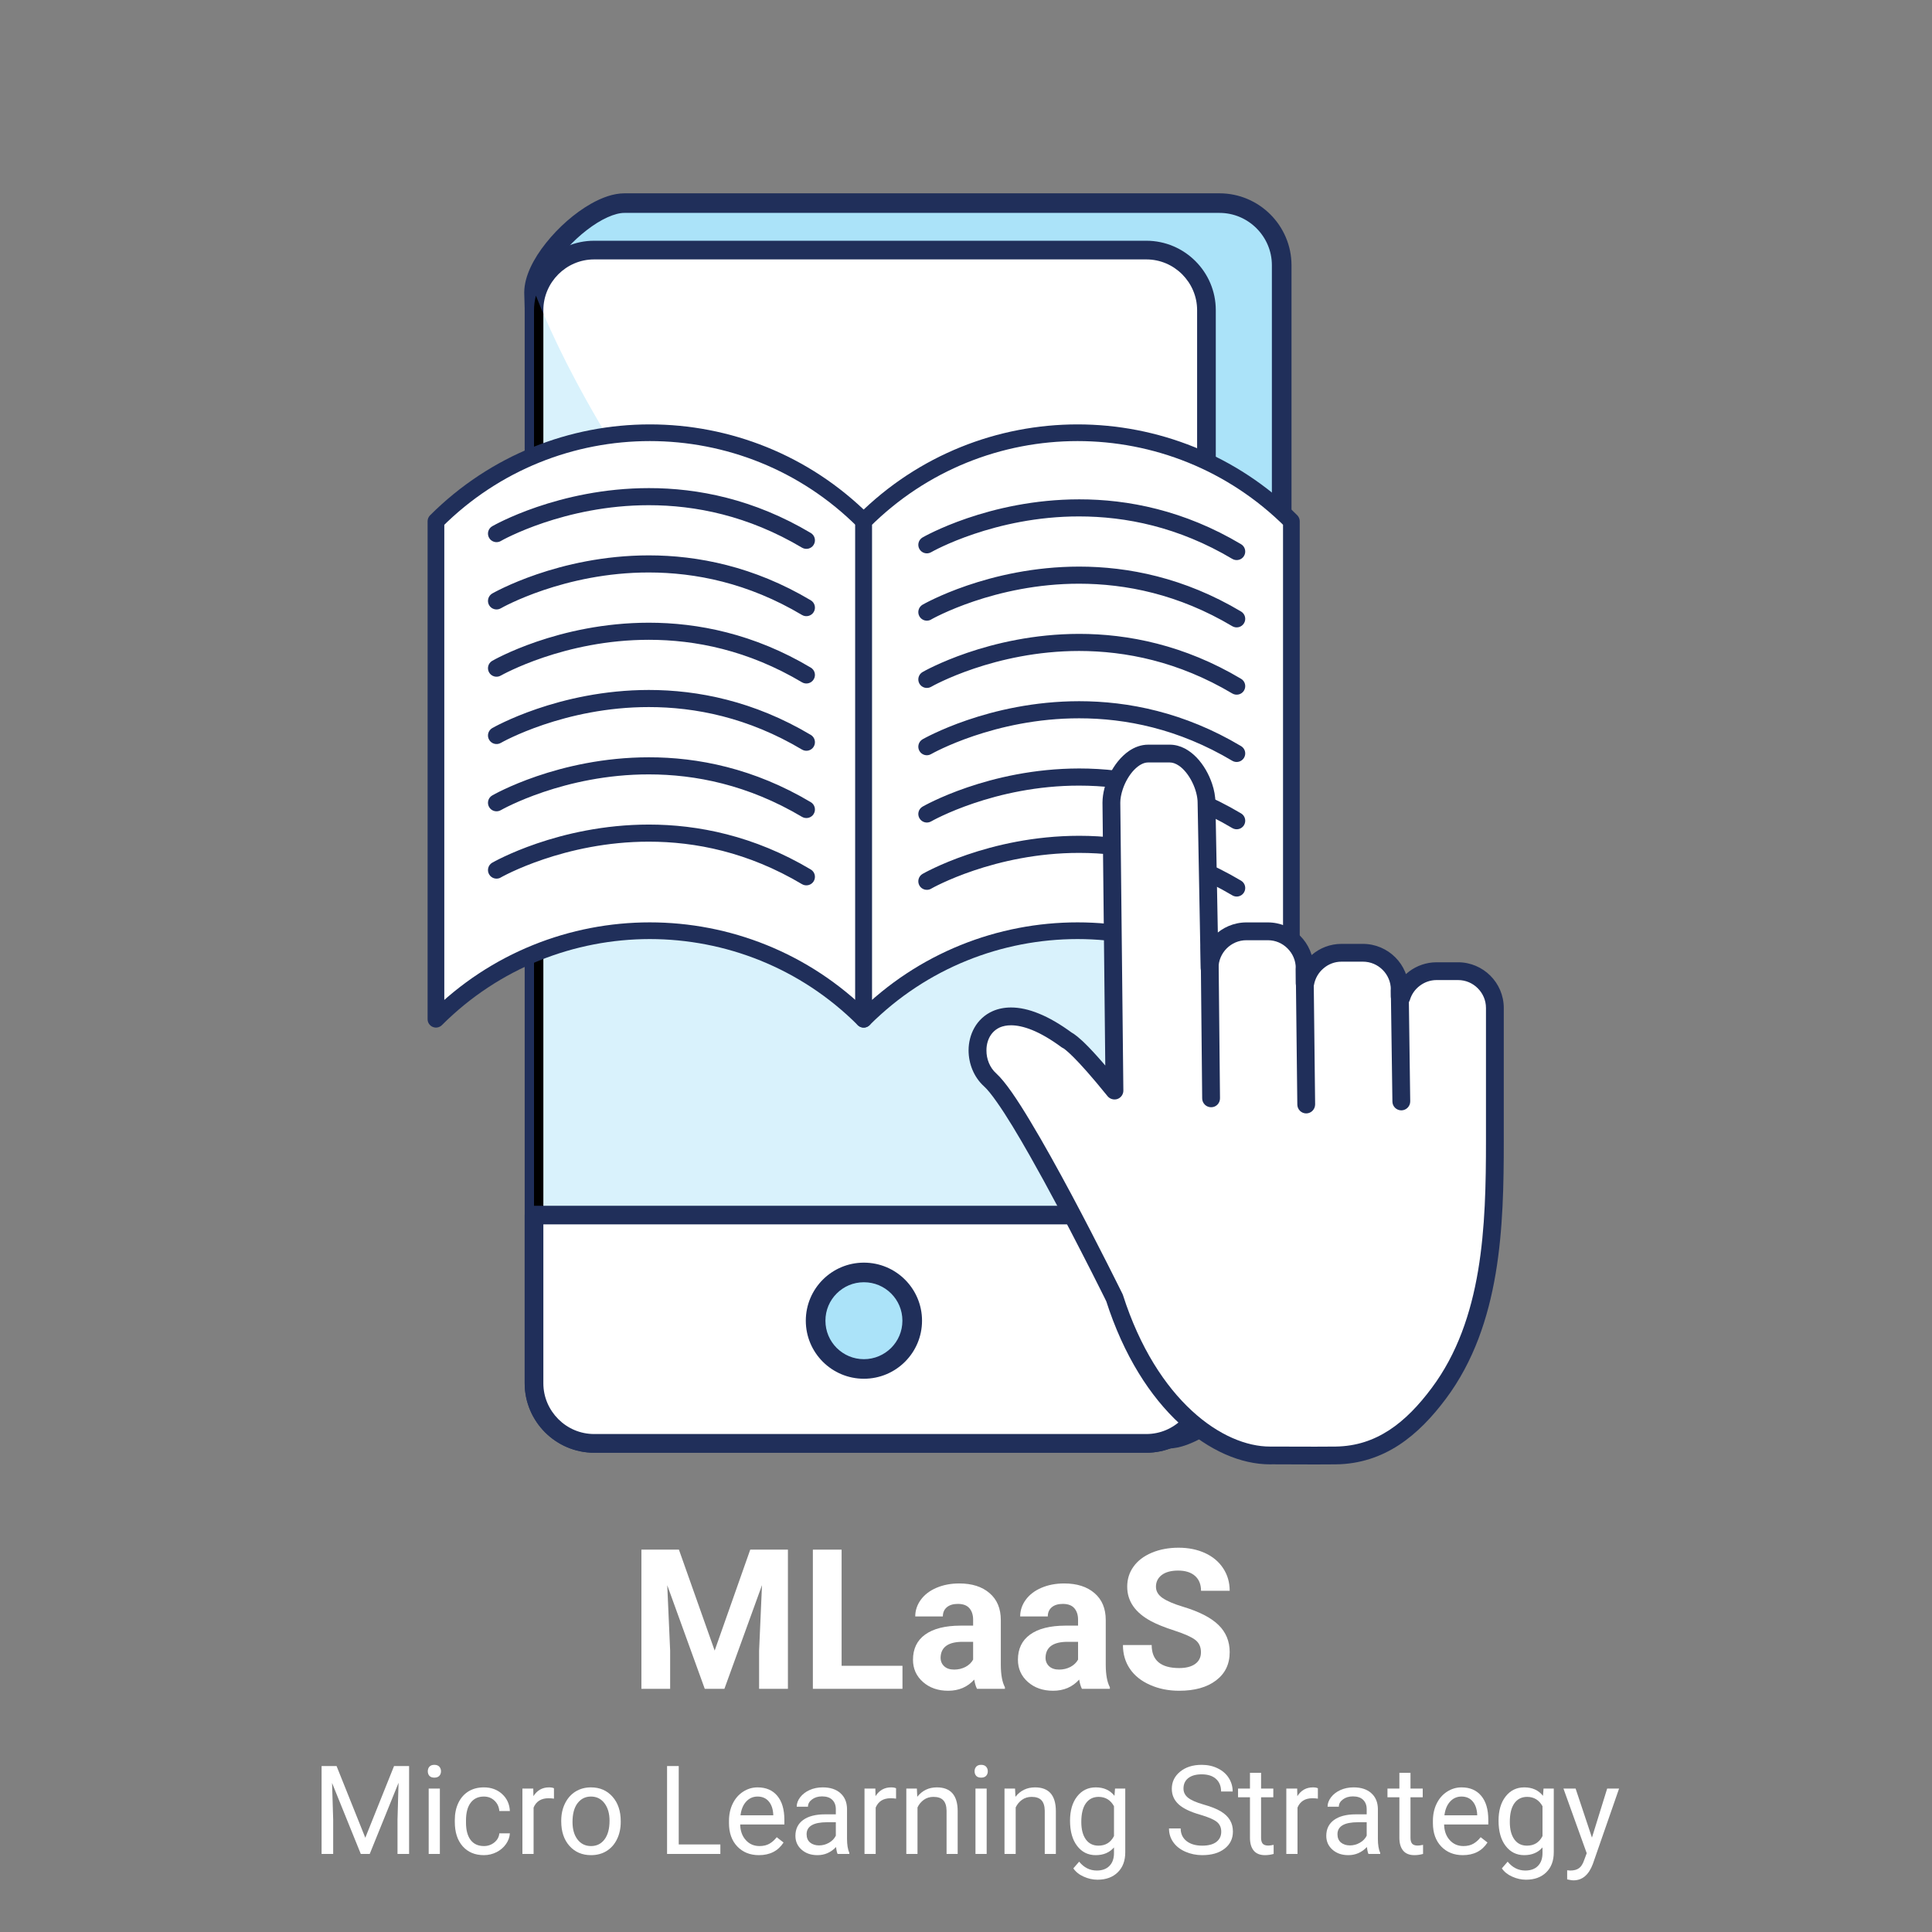 <svg xmlns="http://www.w3.org/2000/svg" xmlns:xlink="http://www.w3.org/1999/xlink" width="500" zoomAndPan="magnify" viewBox="0 0 375 375" height="500" preserveAspectRatio="xMidYMid meet" version="1.0"><rect x="0" y="0" width="375" height="375" fill="#808080" stroke="none"/><defs><g/><clipPath id="id1"><path d="M 101 37.5 L 251 37.5 L 251 282 L 101 282 Z M 101 37.5 " clip-rule="nonzero"/></clipPath><clipPath id="id2"><path d="M 82.812 82 L 170 82 L 170 200 L 82.812 200 Z M 82.812 82 " clip-rule="nonzero"/></clipPath><clipPath id="id3"><path d="M 188 144 L 292 144 L 292 284.25 L 188 284.25 Z M 188 144 " clip-rule="nonzero"/></clipPath></defs><path fill="rgb(67.059%, 89.02%, 97.649%)" d="M 226.867 279.25 L 121.203 271.035 C 114.559 271.035 109.137 265.609 109.137 258.98 L 103.652 56.746 C 103.652 50.113 114.559 39.422 121.203 39.422 L 236.703 39.422 C 243.348 39.422 248.781 44.852 248.781 51.48 L 248.781 258.98 C 248.781 265.609 233.508 279.25 226.867 279.25 " fill-opacity="1" fill-rule="nonzero"/><g clip-path="url(#id1)"><path fill="rgb(12.549%, 18.43%, 35.289%)" d="M 226.867 279.25 L 227.023 277.352 L 121.348 269.148 L 121.203 269.141 C 118.406 269.141 115.875 268 114.023 266.152 C 112.176 264.305 111.035 261.773 111.035 258.98 L 111.035 258.934 L 105.551 56.695 L 103.652 56.746 L 105.551 56.746 C 105.543 55.605 106.078 53.953 107.109 52.191 C 108.629 49.562 111.191 46.734 113.898 44.66 C 115.242 43.617 116.625 42.758 117.902 42.184 C 119.176 41.602 120.336 41.316 121.203 41.324 L 236.703 41.324 C 239.5 41.324 242.031 42.461 243.883 44.305 C 245.73 46.156 246.871 48.688 246.871 51.48 L 246.871 258.98 C 246.883 259.438 246.727 260.16 246.355 261.004 C 245.723 262.504 244.484 264.363 242.887 266.23 C 240.492 269.043 237.309 271.902 234.27 274.004 C 232.75 275.066 231.262 275.922 229.957 276.504 C 228.66 277.078 227.531 277.352 226.867 277.352 L 226.867 279.25 L 227.023 277.352 L 226.867 279.25 L 226.867 281.145 C 228.027 281.145 229.188 280.863 230.375 280.438 C 232.457 279.668 234.68 278.383 236.91 276.797 C 240.25 274.422 243.578 271.359 246.16 268.254 C 247.445 266.695 248.535 265.129 249.336 263.594 C 250.133 262.055 250.668 260.547 250.68 258.98 L 250.68 51.48 C 250.668 43.789 244.406 37.527 236.703 37.523 L 121.203 37.523 C 119.031 37.531 116.859 38.344 114.715 39.543 C 111.523 41.355 108.387 44.133 105.973 47.168 C 104.754 48.691 103.73 50.281 102.98 51.879 C 102.242 53.484 101.766 55.109 101.754 56.746 L 101.754 56.805 L 107.227 259.031 L 109.137 258.98 L 107.227 258.98 C 107.238 266.668 113.5 272.934 121.203 272.945 L 121.203 271.035 L 121.055 272.934 L 226.723 281.145 L 226.867 281.145 L 226.867 279.25 " fill-opacity="1" fill-rule="nonzero"/></g><path fill="rgb(100%, 100%, 100%)" d="M 222.504 280.152 L 115.32 280.152 C 108.902 280.152 103.652 274.91 103.652 268.496 L 103.652 60.199 C 103.652 53.789 108.902 48.539 115.32 48.539 L 222.504 48.539 C 228.922 48.539 234.172 53.789 234.172 60.199 L 234.172 268.496 C 234.172 274.91 228.922 280.152 222.504 280.152 " fill-opacity="1" fill-rule="nonzero"/><path fill="rgb(12.549%, 18.43%, 35.289%)" d="M 222.504 280.152 L 222.504 278.344 L 115.32 278.344 C 112.613 278.344 110.16 277.246 108.367 275.453 C 106.574 273.652 105.465 271.203 105.465 268.496 L 105.465 60.199 C 105.465 57.496 106.574 55.043 108.367 53.242 C 110.16 51.453 112.613 50.352 115.32 50.352 L 222.504 50.352 C 225.211 50.352 227.668 51.453 229.457 53.242 C 231.25 55.043 232.359 57.496 232.359 60.199 L 232.359 268.496 C 232.359 271.203 231.25 273.652 229.457 275.453 C 227.668 277.246 225.211 278.344 222.504 278.344 L 222.504 281.973 C 229.938 281.965 235.984 275.922 235.984 268.496 L 235.984 60.199 C 235.984 52.777 229.938 46.734 222.504 46.727 L 115.32 46.727 C 107.898 46.734 101.852 52.777 101.84 60.199 L 101.84 268.496 C 101.852 275.922 107.898 281.965 115.32 281.973 L 222.504 281.973 L 222.504 280.152 " fill-opacity="1" fill-rule="nonzero"/><path fill="rgb(85.1%, 94.899%, 98.819%)" d="M 222.504 280.152 L 222.504 278.344 L 115.32 278.344 C 112.613 278.344 110.16 277.246 108.367 275.453 C 106.574 273.652 105.465 271.203 105.465 268.496 L 105.465 60.883 C 107.355 65.258 109.418 69.492 111.543 73.5 C 123.559 96.258 139.91 117.082 157.887 135.441 C 178.672 156.652 204 174.973 230.734 187.855 C 231.27 188.117 231.816 188.371 232.359 188.625 L 232.359 268.496 C 232.359 271.203 231.25 273.652 229.457 275.453 C 227.668 277.246 225.211 278.344 222.504 278.344 L 222.504 280.152 " fill-opacity="1" fill-rule="nonzero"/><path fill="rgb(0%, 0%, 0%)" d="M 222.504 280.152 L 222.504 278.344 C 225.211 278.344 227.668 277.246 229.457 275.453 C 231.25 273.652 232.359 271.203 232.359 268.496 L 232.359 188.625 C 232.965 188.906 233.566 189.188 234.172 189.461 L 234.172 268.496 C 234.172 274.91 228.922 280.152 222.504 280.152 L 115.32 280.152 C 108.902 280.152 103.652 274.91 103.652 268.496 L 103.652 60.199 C 103.652 59.227 103.789 58.281 104.023 57.379 C 104.492 58.555 104.969 59.723 105.465 60.883 L 105.465 268.496 C 105.465 271.203 106.574 273.652 108.367 275.453 C 110.16 277.246 112.613 278.344 115.32 278.344 L 222.504 278.344 L 222.504 280.152 " fill-opacity="1" fill-rule="nonzero"/><path fill="rgb(100%, 100%, 100%)" d="M 103.652 235.844 L 103.652 268.496 C 103.652 274.91 108.902 280.152 115.32 280.152 L 222.504 280.152 C 228.922 280.152 234.172 274.91 234.172 268.496 L 234.172 235.844 L 103.652 235.844 " fill-opacity="1" fill-rule="nonzero"/><path fill="rgb(12.549%, 18.43%, 35.289%)" d="M 103.652 235.844 L 101.84 235.844 L 101.84 268.496 C 101.852 275.922 107.898 281.965 115.32 281.973 L 222.504 281.973 C 229.938 281.965 235.984 275.922 235.984 268.496 L 235.984 235.844 C 235.984 235.367 235.789 234.898 235.457 234.559 C 235.117 234.23 234.648 234.035 234.172 234.035 L 103.652 234.035 C 103.176 234.035 102.707 234.23 102.367 234.559 C 102.035 234.898 101.84 235.367 101.84 235.844 L 103.652 235.844 L 103.652 237.652 L 232.359 237.652 L 232.359 268.496 C 232.359 271.203 231.25 273.652 229.457 275.453 C 227.668 277.246 225.211 278.344 222.504 278.344 L 115.32 278.344 C 112.613 278.344 110.16 277.246 108.367 275.453 C 106.574 273.652 105.465 271.203 105.465 268.496 L 105.465 235.844 L 103.652 235.844 L 103.652 237.652 L 103.652 235.844 " fill-opacity="1" fill-rule="nonzero"/><path fill="rgb(67.059%, 89.02%, 97.649%)" d="M 177.062 256.344 C 177.062 261.52 172.855 265.715 167.684 265.715 C 162.504 265.715 158.309 261.52 158.309 256.344 C 158.309 251.168 162.504 246.984 167.684 246.984 C 172.855 246.984 177.062 251.168 177.062 256.344 " fill-opacity="1" fill-rule="nonzero"/><path fill="rgb(12.549%, 18.43%, 35.289%)" d="M 177.062 256.344 L 175.156 256.344 C 175.156 258.418 174.328 260.266 172.973 261.629 C 171.609 262.98 169.75 263.816 167.684 263.816 C 165.609 263.816 163.762 262.98 162.398 261.629 C 161.043 260.266 160.215 258.418 160.215 256.344 C 160.215 254.281 161.043 252.422 162.398 251.07 C 163.762 249.707 165.609 248.883 167.684 248.883 C 169.75 248.883 171.609 249.707 172.973 251.07 C 174.328 252.422 175.156 254.281 175.156 256.344 L 178.965 256.344 C 178.965 250.129 173.918 245.078 167.684 245.078 C 161.453 245.078 156.406 250.129 156.406 256.344 C 156.406 262.57 161.453 267.613 167.684 267.613 C 173.918 267.613 178.965 262.57 178.965 256.344 L 177.062 256.344 " fill-opacity="1" fill-rule="nonzero"/><path fill="rgb(100%, 100%, 100%)" d="M 167.637 197.828 C 144.711 174.926 107.547 174.926 84.625 197.828 L 84.625 101.172 C 107.547 78.27 144.711 78.27 167.637 101.172 L 167.637 197.828 " fill-opacity="1" fill-rule="nonzero"/><g clip-path="url(#id2)"><path fill="rgb(12.549%, 18.43%, 35.289%)" d="M 167.637 197.828 L 168.785 196.68 C 157.012 184.918 141.566 179.031 126.129 179.031 C 110.695 179.031 95.25 184.918 83.473 196.68 L 84.625 197.828 L 86.238 197.828 L 86.238 101.172 L 84.625 101.172 L 85.773 102.32 C 96.914 91.18 111.523 85.613 126.129 85.613 C 140.738 85.613 155.348 91.18 166.488 102.32 L 167.637 101.172 L 166.012 101.172 L 166.012 197.828 L 167.637 197.828 L 168.785 196.68 L 167.637 197.828 L 169.262 197.828 L 169.262 101.172 C 169.262 100.746 169.098 100.336 168.785 100.023 C 157.012 88.262 141.566 82.375 126.129 82.375 C 110.695 82.375 95.25 88.262 83.473 100.023 C 83.172 100.324 82.996 100.746 82.996 101.172 L 82.996 197.828 C 82.996 198.492 83.395 199.074 84 199.328 C 84.605 199.582 85.305 199.445 85.773 198.977 C 96.914 187.836 111.523 182.281 126.129 182.27 C 140.738 182.281 155.348 187.836 166.488 198.977 C 166.953 199.445 167.656 199.582 168.262 199.328 C 168.863 199.074 169.262 198.492 169.262 197.828 L 167.637 197.828 " fill-opacity="1" fill-rule="nonzero"/></g><path fill="rgb(100%, 100%, 100%)" d="M 250.66 197.828 C 227.734 174.926 190.562 174.926 167.637 197.828 L 167.637 101.172 C 190.562 78.27 227.734 78.27 250.66 101.172 L 250.66 197.828 " fill-opacity="1" fill-rule="nonzero"/><path fill="rgb(12.549%, 18.43%, 35.289%)" d="M 250.66 197.828 L 251.809 196.68 C 240.035 184.918 224.578 179.031 209.152 179.031 C 193.719 179.031 178.262 184.918 166.488 196.68 L 167.637 197.828 L 169.262 197.828 L 169.262 101.172 L 167.637 101.172 L 168.785 102.32 C 179.938 91.18 194.535 85.613 209.152 85.613 C 223.762 85.613 238.359 91.18 249.512 102.32 L 250.66 101.172 L 249.035 101.172 L 249.035 197.828 L 250.66 197.828 L 251.809 196.68 L 250.66 197.828 L 252.277 197.828 L 252.277 101.172 C 252.277 100.746 252.109 100.336 251.809 100.023 C 240.035 88.262 224.578 82.375 209.152 82.375 C 193.719 82.375 178.262 88.262 166.488 100.023 C 166.188 100.324 166.012 100.746 166.012 101.172 L 166.012 197.828 C 166.012 198.492 166.41 199.074 167.012 199.328 C 167.629 199.582 168.32 199.445 168.785 198.977 C 179.938 187.836 194.535 182.281 209.152 182.27 C 223.762 182.281 238.359 187.836 249.512 198.977 C 249.969 199.445 250.668 199.582 251.281 199.328 C 251.887 199.074 252.277 198.492 252.277 197.828 L 250.66 197.828 " fill-opacity="1" fill-rule="nonzero"/><path fill="rgb(12.549%, 18.43%, 35.289%)" d="M 180.734 107.184 C 180.969 107.039 193.066 100.219 209.465 100.238 C 218.453 100.238 228.719 102.254 239.188 108.48 C 239.977 108.945 241 108.695 241.465 107.906 C 241.934 107.117 241.68 106.098 240.891 105.629 C 229.859 99.062 218.941 96.91 209.465 96.922 C 191.867 96.93 179.215 104.238 179.07 104.316 C 178.281 104.773 178.008 105.785 178.465 106.582 C 178.926 107.371 179.938 107.645 180.734 107.184 " fill-opacity="1" fill-rule="nonzero"/><path fill="rgb(12.549%, 18.43%, 35.289%)" d="M 180.734 120.254 L 180.734 120.242 C 180.969 120.105 193.066 113.285 209.465 113.297 C 218.445 113.305 228.719 115.309 239.188 121.547 C 239.977 122.016 241 121.75 241.465 120.965 C 241.934 120.184 241.68 119.164 240.891 118.695 C 229.859 112.117 218.941 109.977 209.465 109.977 C 191.867 109.988 179.215 117.293 179.07 117.371 C 178.281 117.828 178.008 118.852 178.465 119.641 C 178.926 120.438 179.938 120.711 180.734 120.254 " fill-opacity="1" fill-rule="nonzero"/><path fill="rgb(12.549%, 18.43%, 35.289%)" d="M 180.734 133.309 C 180.969 133.164 193.066 126.352 209.465 126.352 C 218.453 126.363 228.719 128.379 239.188 134.605 C 239.977 135.07 241 134.816 241.465 134.031 C 241.934 133.242 241.68 132.219 240.891 131.754 C 229.859 125.188 218.941 123.035 209.465 123.035 C 191.867 123.055 179.215 130.363 179.07 130.441 C 178.281 130.898 178.008 131.91 178.465 132.707 C 178.926 133.496 179.938 133.766 180.734 133.309 " fill-opacity="1" fill-rule="nonzero"/><path fill="rgb(12.549%, 18.43%, 35.289%)" d="M 180.734 146.367 C 180.969 146.23 193.066 139.41 209.465 139.422 C 218.445 139.422 228.719 141.434 239.188 147.672 C 239.977 148.137 241 147.875 241.465 147.086 C 241.934 146.301 241.68 145.289 240.891 144.82 C 229.859 138.242 218.941 136.102 209.465 136.102 C 191.867 136.113 179.215 143.43 179.07 143.496 C 178.281 143.953 178.008 144.977 178.465 145.766 C 178.926 146.562 179.938 146.836 180.734 146.367 " fill-opacity="1" fill-rule="nonzero"/><path fill="rgb(12.549%, 18.43%, 35.289%)" d="M 180.734 159.434 C 180.969 159.289 193.066 152.469 209.465 152.488 C 218.445 152.488 228.719 154.5 239.188 160.73 C 239.977 161.195 241 160.941 241.465 160.156 C 241.934 159.367 241.68 158.344 240.891 157.879 C 229.859 151.309 218.941 149.16 209.465 149.16 C 191.867 149.18 179.215 156.488 179.07 156.566 C 178.281 157.023 178.008 158.035 178.465 158.82 C 178.926 159.621 179.938 159.891 180.734 159.434 " fill-opacity="1" fill-rule="nonzero"/><path fill="rgb(12.549%, 18.43%, 35.289%)" d="M 180.734 172.492 C 180.969 172.348 193.066 165.535 209.465 165.547 C 218.453 165.547 228.719 167.559 239.188 173.785 C 239.977 174.262 241 174 241.465 173.211 C 241.934 172.426 241.68 171.402 240.891 170.938 C 229.859 164.367 218.941 162.227 209.465 162.227 C 191.867 162.238 179.215 169.543 179.07 169.621 C 178.281 170.078 178.008 171.09 178.465 171.891 C 178.926 172.688 179.938 172.949 180.734 172.504 " fill-opacity="1" fill-rule="nonzero"/><path fill="rgb(12.549%, 18.43%, 35.289%)" d="M 97.207 105.016 L 97.207 105.008 C 97.449 104.859 109.535 98.051 125.945 98.059 C 134.926 98.059 145.188 100.074 155.668 106.301 C 156.457 106.766 157.48 106.516 157.945 105.727 C 158.414 104.938 158.16 103.918 157.371 103.449 C 146.34 96.883 135.422 94.73 125.945 94.742 C 108.336 94.75 95.695 102.059 95.551 102.137 C 94.75 102.594 94.48 103.605 94.938 104.402 C 95.395 105.199 96.418 105.465 97.207 105.016 " fill-opacity="1" fill-rule="nonzero"/><path fill="rgb(12.549%, 18.43%, 35.289%)" d="M 97.207 118.074 C 97.449 117.926 109.535 111.105 125.945 111.117 C 134.926 111.125 145.188 113.129 155.668 119.367 C 156.457 119.836 157.48 119.57 157.945 118.793 C 158.414 118.004 158.16 116.984 157.371 116.516 C 146.34 109.949 135.422 107.797 125.945 107.797 C 108.336 107.809 95.695 115.125 95.551 115.191 C 94.75 115.66 94.48 116.672 94.938 117.469 C 95.395 118.258 96.418 118.531 97.207 118.074 " fill-opacity="1" fill-rule="nonzero"/><path fill="rgb(12.549%, 18.43%, 35.289%)" d="M 97.207 131.129 C 97.449 130.996 109.535 124.176 125.945 124.184 C 134.926 124.184 145.188 126.199 155.668 132.434 C 156.457 132.902 157.48 132.641 157.945 131.852 C 158.414 131.062 158.16 130.051 157.371 129.582 C 146.34 123.008 135.422 120.867 125.945 120.867 C 108.336 120.875 95.695 128.184 95.551 128.262 C 94.75 128.719 94.48 129.73 94.938 130.527 C 95.395 131.316 96.418 131.59 97.207 131.129 " fill-opacity="1" fill-rule="nonzero"/><path fill="rgb(12.549%, 18.43%, 35.289%)" d="M 97.207 144.199 C 97.449 144.051 109.535 137.23 125.945 137.242 C 134.926 137.242 145.188 139.254 155.668 145.492 C 156.457 145.961 157.48 145.707 157.945 144.918 C 158.414 144.129 158.16 143.109 157.371 142.641 C 146.34 136.074 135.422 133.922 125.945 133.922 C 108.336 133.934 95.695 141.25 95.551 141.316 C 94.75 141.785 94.48 142.797 94.938 143.586 C 95.395 144.383 96.418 144.656 97.207 144.199 " fill-opacity="1" fill-rule="nonzero"/><path fill="rgb(12.549%, 18.43%, 35.289%)" d="M 97.207 157.254 C 97.449 157.109 109.535 150.289 125.945 150.309 C 134.926 150.309 145.188 152.324 155.668 158.551 C 156.457 159.016 157.48 158.762 157.945 157.977 C 158.414 157.188 158.16 156.164 157.371 155.699 C 146.34 149.133 135.422 146.98 125.945 146.992 C 108.336 147 95.695 154.309 95.551 154.387 C 94.75 154.844 94.48 155.855 94.938 156.652 C 95.395 157.441 96.418 157.711 97.207 157.254 " fill-opacity="1" fill-rule="nonzero"/><path fill="rgb(12.549%, 18.43%, 35.289%)" d="M 97.207 170.324 L 97.207 170.312 C 97.449 170.176 109.535 163.355 125.945 163.367 C 134.926 163.367 145.188 165.379 155.668 171.617 C 156.457 172.082 157.48 171.82 157.945 171.043 C 158.414 170.254 158.16 169.234 157.371 168.766 C 146.34 162.199 135.422 160.047 125.945 160.047 C 108.336 160.059 95.695 167.375 95.551 167.441 C 94.75 167.898 94.48 168.922 94.938 169.711 C 95.395 170.508 96.418 170.781 97.207 170.324 " fill-opacity="1" fill-rule="nonzero"/><path fill="rgb(100%, 100%, 100%)" d="M 283.012 188.5 L 278.844 188.5 C 275.629 188.5 272.902 190.648 272.008 193.566 C 271.898 193.52 271.801 193.469 271.695 193.422 L 271.695 192.078 C 271.695 188.148 268.48 184.938 264.547 184.938 L 260.379 184.938 C 256.855 184.938 253.914 187.516 253.348 190.883 L 253.23 190.883 L 253.23 187.914 C 253.23 183.984 250.016 180.773 246.094 180.773 L 241.926 180.773 C 237.988 180.773 234.777 183.984 234.777 187.914 L 234.184 155.785 C 234.184 151.855 230.969 146.262 227.035 146.262 L 222.867 146.262 C 218.941 146.262 215.727 151.855 215.727 155.785 L 216.32 211.676 C 208.871 202.43 207.09 201.887 207.09 201.887 C 191.012 189.996 186.246 204.27 192.199 209.621 C 198.156 214.984 216.32 251.898 216.32 251.898 C 223.168 273.273 236.859 282.789 246.949 282.5 C 251.051 282.5 255.16 282.547 259.258 282.5 C 267.965 282.402 274.121 277.352 279.273 270.441 C 289.633 256.59 290.152 237.898 290.152 221.484 L 290.152 195.641 C 290.152 191.719 286.938 188.5 283.012 188.5 " fill-opacity="1" fill-rule="nonzero"/><g clip-path="url(#id3)"><path fill="rgb(12.549%, 18.43%, 35.289%)" d="M 283.012 188.5 L 283.012 186.777 L 278.844 186.777 C 276.848 186.777 274.996 187.449 273.516 188.555 C 272.035 189.676 270.918 191.242 270.352 193.062 L 272.008 193.566 L 272.719 191.992 C 272.629 191.953 272.523 191.902 272.387 191.844 L 271.695 193.422 L 273.43 193.422 L 273.43 192.078 C 273.418 187.184 269.445 183.215 264.547 183.207 L 260.379 183.207 C 258.188 183.207 256.172 184.012 254.633 185.336 C 253.086 186.66 251.992 188.5 251.645 190.59 L 253.348 190.883 L 253.348 189.16 L 253.23 189.16 L 253.23 190.883 L 254.965 190.883 L 254.965 187.914 C 254.953 183.02 250.98 179.051 246.094 179.039 L 241.926 179.039 C 237.027 179.051 233.051 183.02 233.051 187.914 L 234.777 187.914 L 236.508 187.875 L 235.914 155.746 L 234.184 155.785 L 235.914 155.785 C 235.906 154.57 235.672 153.316 235.254 152.09 C 234.629 150.25 233.625 148.469 232.273 147.047 C 231.59 146.34 230.82 145.727 229.945 145.27 C 229.078 144.82 228.086 144.539 227.035 144.539 L 222.867 144.539 C 221.465 144.539 220.188 145.043 219.117 145.773 C 217.508 146.895 216.281 148.52 215.395 150.277 C 214.527 152.051 214.004 153.957 213.992 155.785 L 213.992 155.805 L 214.586 211.695 L 216.32 211.676 L 217.664 210.594 C 213.914 205.934 211.57 203.434 210.098 202.051 C 209.359 201.371 208.84 200.961 208.461 200.699 C 208.082 200.438 207.84 200.32 207.594 200.234 L 207.09 201.887 L 208.121 200.504 C 205.773 198.773 203.633 197.539 201.652 196.738 C 199.688 195.934 197.887 195.551 196.238 195.551 C 194.934 195.551 193.738 195.797 192.695 196.254 C 191.117 196.945 189.91 198.109 189.141 199.465 C 188.371 200.816 188 202.355 188 203.891 C 188.012 206.441 188.992 209.059 191.047 210.906 C 191.605 211.402 192.508 212.5 193.531 213.973 C 195.344 216.539 197.594 220.277 199.93 224.402 C 203.445 230.59 207.156 237.664 209.98 243.18 C 211.402 245.945 212.602 248.309 213.438 249.992 C 213.867 250.828 214.188 251.5 214.422 251.957 C 214.645 252.414 214.762 252.656 214.762 252.656 L 216.32 251.898 L 214.676 252.422 C 218.121 263.195 223.293 271.113 228.992 276.367 C 234.699 281.613 240.91 284.223 246.492 284.23 C 246.656 284.23 246.832 284.23 246.996 284.223 L 246.949 282.5 L 246.949 284.223 C 249.727 284.223 252.512 284.25 255.305 284.25 C 256.629 284.25 257.953 284.238 259.277 284.23 C 263.961 284.184 268.043 282.762 271.551 280.465 C 275.055 278.168 278.008 275.027 280.656 271.484 C 286.051 264.254 288.844 255.84 290.305 247.207 C 291.758 238.578 291.883 229.703 291.883 221.484 L 291.883 195.641 C 291.875 190.754 287.902 186.785 283.012 186.777 L 283.012 190.23 C 284.5 190.23 285.848 190.832 286.828 191.816 C 287.824 192.809 288.426 194.152 288.426 195.641 L 288.426 221.484 C 288.426 229.664 288.289 238.355 286.898 246.633 C 285.496 254.926 282.848 262.777 277.891 269.41 C 275.387 272.77 272.688 275.602 269.648 277.586 C 266.613 279.559 263.262 280.719 259.238 280.777 C 257.926 280.797 256.621 280.797 255.305 280.797 C 252.531 280.797 249.746 280.777 246.949 280.777 L 246.492 280.777 C 242.023 280.785 236.527 278.625 231.34 273.828 C 226.148 269.043 221.258 261.656 217.965 251.371 L 217.871 251.141 C 217.859 251.129 213.32 241.887 208.023 231.953 C 205.363 226.988 202.531 221.852 199.961 217.602 C 198.684 215.469 197.465 213.551 196.367 211.984 C 195.258 210.41 194.293 209.195 193.355 208.336 C 192.121 207.238 191.457 205.543 191.469 203.891 C 191.457 202.566 191.887 201.32 192.656 200.457 C 193.035 200.027 193.504 199.68 194.078 199.414 C 194.66 199.172 195.363 199.008 196.238 199.008 C 197.34 199.008 198.715 199.27 200.348 199.93 C 201.996 200.602 203.902 201.684 206.055 203.277 C 206.211 203.395 206.398 203.48 206.582 203.539 L 206.922 202.41 L 206.387 203.461 C 206.398 203.473 206.465 203.5 206.582 203.539 L 206.922 202.41 L 206.387 203.461 L 206.398 203.441 L 206.387 203.461 L 206.398 203.441 L 206.387 203.461 C 206.418 203.48 207.039 203.863 208.383 205.215 C 209.738 206.566 211.84 208.883 214.977 212.766 C 215.434 213.328 216.215 213.551 216.906 213.309 C 217.598 213.055 218.055 212.395 218.043 211.664 L 217.449 155.766 L 215.727 155.785 L 217.449 155.785 C 217.449 155.035 217.617 154.113 217.93 153.188 C 218.387 151.797 219.203 150.395 220.129 149.434 C 220.598 148.957 221.082 148.578 221.539 148.344 C 222.008 148.098 222.438 147.992 222.867 147.992 L 227.035 147.992 C 227.598 147.992 228.191 148.188 228.836 148.625 C 229.789 149.266 230.742 150.465 231.406 151.816 C 232.078 153.16 232.457 154.656 232.457 155.785 L 232.457 155.816 L 233.051 187.945 C 233.062 188.887 233.84 189.645 234.797 189.637 C 235.738 189.625 236.508 188.859 236.508 187.914 C 236.508 186.426 237.113 185.082 238.098 184.09 C 239.09 183.098 240.434 182.496 241.926 182.496 L 246.094 182.496 C 247.582 182.496 248.926 183.098 249.91 184.09 C 250.902 185.082 251.508 186.426 251.508 187.914 L 251.508 190.883 C 251.508 191.34 251.691 191.785 252.012 192.109 C 252.336 192.43 252.781 192.613 253.23 192.613 L 253.348 192.613 C 254.195 192.613 254.906 192 255.043 191.172 C 255.266 189.898 255.93 188.77 256.883 187.965 C 257.828 187.145 259.043 186.66 260.379 186.66 L 264.547 186.66 C 266.039 186.66 267.383 187.262 268.375 188.254 C 269.359 189.238 269.961 190.59 269.961 192.078 L 269.961 193.422 C 269.961 194.113 270.371 194.734 271.004 195.008 C 271.082 195.035 271.168 195.086 271.285 195.133 C 271.746 195.348 272.262 195.348 272.719 195.145 C 273.176 194.938 273.516 194.551 273.664 194.074 C 273.992 192.965 274.684 192 275.602 191.32 C 276.508 190.637 277.625 190.23 278.844 190.23 L 283.012 190.23 L 283.012 188.5 " fill-opacity="1" fill-rule="nonzero"/></g><path fill="rgb(100%, 100%, 100%)" d="M 234.777 183.887 L 235.078 213.191 " fill-opacity="1" fill-rule="nonzero"/><path fill="rgb(12.549%, 18.43%, 35.289%)" d="M 233.051 183.895 L 233.344 213.211 C 233.355 214.164 234.145 214.926 235.098 214.914 C 236.051 214.914 236.812 214.125 236.801 213.172 L 236.508 183.867 C 236.5 182.914 235.711 182.145 234.758 182.152 C 233.801 182.164 233.043 182.953 233.051 183.895 " fill-opacity="1" fill-rule="nonzero"/><path fill="rgb(100%, 100%, 100%)" d="M 253.23 188.051 L 253.531 214.379 " fill-opacity="1" fill-rule="nonzero"/><path fill="rgb(12.549%, 18.43%, 35.289%)" d="M 251.508 188.07 L 251.809 214.398 C 251.82 215.352 252.598 216.121 253.551 216.113 C 254.508 216.102 255.266 215.312 255.266 214.359 L 254.965 188.031 C 254.953 187.078 254.176 186.309 253.223 186.32 C 252.258 186.328 251.496 187.117 251.508 188.07 " fill-opacity="1" fill-rule="nonzero"/><path fill="rgb(100%, 100%, 100%)" d="M 271.695 192.215 L 271.996 213.785 " fill-opacity="1" fill-rule="nonzero"/><path fill="rgb(12.549%, 18.43%, 35.289%)" d="M 269.961 192.234 L 270.266 213.816 C 270.273 214.77 271.062 215.527 272.016 215.52 C 272.973 215.5 273.73 214.719 273.723 213.766 L 273.43 192.188 C 273.41 191.23 272.621 190.473 271.668 190.484 C 270.711 190.504 269.953 191.281 269.961 192.234 " fill-opacity="1" fill-rule="nonzero"/><g fill="rgb(100%, 100%, 100%)" fill-opacity="1"><g transform="translate(122.091, 327.8)"><g><path d="M 9.688 -27.016 L 16.625 -7.422 L 23.531 -27.016 L 30.844 -27.016 L 30.844 0 L 25.25 0 L 25.25 -7.391 L 25.812 -20.125 L 18.516 0 L 14.703 0 L 7.422 -20.109 L 7.984 -7.391 L 7.984 0 L 2.406 0 L 2.406 -27.016 Z M 9.688 -27.016 "/></g></g></g><g fill="rgb(100%, 100%, 100%)" fill-opacity="1"><g transform="translate(155.372, 327.8)"><g><path d="M 7.984 -4.469 L 19.797 -4.469 L 19.797 0 L 2.406 0 L 2.406 -27.016 L 7.984 -27.016 Z M 7.984 -4.469 "/></g></g></g><g fill="rgb(100%, 100%, 100%)" fill-opacity="1"><g transform="translate(175.945, 327.8)"><g><path d="M 13.688 0 C 13.445 -0.477 13.27 -1.078 13.156 -1.797 C 11.852 -0.348 10.164 0.375 8.094 0.375 C 6.125 0.375 4.492 -0.191 3.203 -1.328 C 1.91 -2.473 1.266 -3.91 1.266 -5.641 C 1.266 -7.766 2.051 -9.395 3.625 -10.531 C 5.207 -11.676 7.488 -12.254 10.469 -12.266 L 12.938 -12.266 L 12.938 -13.422 C 12.938 -14.348 12.695 -15.086 12.219 -15.641 C 11.738 -16.203 10.988 -16.484 9.969 -16.484 C 9.062 -16.484 8.348 -16.266 7.828 -15.828 C 7.316 -15.391 7.062 -14.797 7.062 -14.047 L 1.703 -14.047 C 1.703 -15.211 2.062 -16.289 2.781 -17.281 C 3.5 -18.27 4.516 -19.047 5.828 -19.609 C 7.141 -20.172 8.613 -20.453 10.25 -20.453 C 12.719 -20.453 14.676 -19.828 16.125 -18.578 C 17.582 -17.336 18.312 -15.594 18.312 -13.344 L 18.312 -4.641 C 18.32 -2.734 18.586 -1.289 19.109 -0.312 L 19.109 0 Z M 9.266 -3.734 C 10.055 -3.734 10.785 -3.906 11.453 -4.25 C 12.117 -4.602 12.613 -5.078 12.938 -5.672 L 12.938 -9.125 L 10.922 -9.125 C 8.242 -9.125 6.816 -8.195 6.641 -6.344 L 6.625 -6.031 C 6.625 -5.363 6.859 -4.812 7.328 -4.375 C 7.797 -3.945 8.441 -3.734 9.266 -3.734 Z M 9.266 -3.734 "/></g></g></g><g fill="rgb(100%, 100%, 100%)" fill-opacity="1"><g transform="translate(196.313, 327.8)"><g><path d="M 13.688 0 C 13.445 -0.477 13.27 -1.078 13.156 -1.797 C 11.852 -0.348 10.164 0.375 8.094 0.375 C 6.125 0.375 4.492 -0.191 3.203 -1.328 C 1.91 -2.473 1.266 -3.91 1.266 -5.641 C 1.266 -7.766 2.051 -9.395 3.625 -10.531 C 5.207 -11.676 7.488 -12.254 10.469 -12.266 L 12.938 -12.266 L 12.938 -13.422 C 12.938 -14.348 12.695 -15.086 12.219 -15.641 C 11.738 -16.203 10.988 -16.484 9.969 -16.484 C 9.062 -16.484 8.348 -16.266 7.828 -15.828 C 7.316 -15.391 7.062 -14.797 7.062 -14.047 L 1.703 -14.047 C 1.703 -15.211 2.062 -16.289 2.781 -17.281 C 3.5 -18.27 4.516 -19.047 5.828 -19.609 C 7.141 -20.172 8.613 -20.453 10.25 -20.453 C 12.719 -20.453 14.676 -19.828 16.125 -18.578 C 17.582 -17.336 18.312 -15.594 18.312 -13.344 L 18.312 -4.641 C 18.32 -2.734 18.586 -1.289 19.109 -0.312 L 19.109 0 Z M 9.266 -3.734 C 10.055 -3.734 10.785 -3.906 11.453 -4.25 C 12.117 -4.602 12.613 -5.078 12.938 -5.672 L 12.938 -9.125 L 10.922 -9.125 C 8.242 -9.125 6.816 -8.195 6.641 -6.344 L 6.625 -6.031 C 6.625 -5.363 6.859 -4.812 7.328 -4.375 C 7.797 -3.945 8.441 -3.734 9.266 -3.734 Z M 9.266 -3.734 "/></g></g></g><g fill="rgb(100%, 100%, 100%)" fill-opacity="1"><g transform="translate(216.682, 327.8)"><g><path d="M 16.422 -7.094 C 16.422 -8.145 16.047 -8.953 15.297 -9.516 C 14.555 -10.078 13.223 -10.672 11.297 -11.297 C 9.367 -11.922 7.844 -12.535 6.719 -13.141 C 3.645 -14.797 2.109 -17.023 2.109 -19.828 C 2.109 -21.297 2.52 -22.598 3.344 -23.734 C 4.164 -24.879 5.348 -25.773 6.891 -26.422 C 8.43 -27.066 10.16 -27.391 12.078 -27.391 C 14.004 -27.391 15.723 -27.039 17.234 -26.344 C 18.742 -25.645 19.914 -24.656 20.75 -23.375 C 21.582 -22.102 22 -20.656 22 -19.031 L 16.438 -19.031 C 16.438 -20.27 16.047 -21.234 15.266 -21.922 C 14.492 -22.609 13.398 -22.953 11.984 -22.953 C 10.629 -22.953 9.57 -22.664 8.812 -22.094 C 8.062 -21.52 7.688 -20.758 7.688 -19.812 C 7.688 -18.938 8.125 -18.203 9 -17.609 C 9.883 -17.016 11.191 -16.457 12.922 -15.938 C 16.086 -14.988 18.391 -13.805 19.828 -12.391 C 21.273 -10.984 22 -9.227 22 -7.125 C 22 -4.789 21.113 -2.957 19.344 -1.625 C 17.582 -0.289 15.203 0.375 12.203 0.375 C 10.129 0.375 8.238 -0.004 6.531 -0.766 C 4.82 -1.523 3.52 -2.566 2.625 -3.891 C 1.727 -5.211 1.281 -6.75 1.281 -8.5 L 6.859 -8.5 C 6.859 -5.52 8.641 -4.031 12.203 -4.031 C 13.523 -4.031 14.555 -4.297 15.297 -4.828 C 16.047 -5.367 16.422 -6.125 16.422 -7.094 Z M 16.422 -7.094 "/></g></g></g><g fill="rgb(100%, 100%, 100%)" fill-opacity="1"><g transform="translate(60.436, 359.85)"><g><path d="M 4.891 -17.062 L 10.469 -3.141 L 16.047 -17.062 L 18.969 -17.062 L 18.969 0 L 16.719 0 L 16.719 -6.641 L 16.922 -13.812 L 11.328 0 L 9.594 0 L 4.016 -13.781 L 4.234 -6.641 L 4.234 0 L 1.984 0 L 1.984 -17.062 Z M 4.891 -17.062 "/></g></g></g><g fill="rgb(100%, 100%, 100%)" fill-opacity="1"><g transform="translate(81.379, 359.85)"><g><path d="M 4 0 L 1.828 0 L 1.828 -12.688 L 4 -12.688 Z M 1.656 -16.047 C 1.656 -16.398 1.758 -16.695 1.969 -16.938 C 2.188 -17.176 2.504 -17.297 2.922 -17.297 C 3.348 -17.297 3.672 -17.176 3.891 -16.938 C 4.109 -16.695 4.219 -16.398 4.219 -16.047 C 4.219 -15.691 4.109 -15.395 3.891 -15.156 C 3.672 -14.926 3.348 -14.812 2.922 -14.812 C 2.504 -14.812 2.188 -14.926 1.969 -15.156 C 1.758 -15.395 1.656 -15.691 1.656 -16.047 Z M 1.656 -16.047 "/></g></g></g><g fill="rgb(100%, 100%, 100%)" fill-opacity="1"><g transform="translate(87.2, 359.85)"><g><path d="M 6.734 -1.531 C 7.504 -1.531 8.176 -1.766 8.75 -2.234 C 9.332 -2.703 9.656 -3.289 9.719 -4 L 11.766 -4 C 11.723 -3.27 11.473 -2.578 11.016 -1.922 C 10.555 -1.266 9.941 -0.738 9.172 -0.344 C 8.398 0.039 7.586 0.234 6.734 0.234 C 5.004 0.234 3.629 -0.336 2.609 -1.484 C 1.586 -2.641 1.078 -4.219 1.078 -6.219 L 1.078 -6.594 C 1.078 -7.82 1.301 -8.914 1.75 -9.875 C 2.207 -10.844 2.859 -11.594 3.703 -12.125 C 4.555 -12.656 5.562 -12.922 6.719 -12.922 C 8.133 -12.922 9.312 -12.492 10.25 -11.641 C 11.195 -10.785 11.703 -9.68 11.766 -8.328 L 9.719 -8.328 C 9.656 -9.141 9.344 -9.812 8.781 -10.344 C 8.227 -10.875 7.539 -11.141 6.719 -11.141 C 5.613 -11.141 4.758 -10.738 4.156 -9.938 C 3.551 -9.145 3.25 -8 3.25 -6.5 L 3.25 -6.094 C 3.25 -4.633 3.547 -3.508 4.141 -2.719 C 4.742 -1.926 5.609 -1.531 6.734 -1.531 Z M 6.734 -1.531 "/></g></g></g><g fill="rgb(100%, 100%, 100%)" fill-opacity="1"><g transform="translate(99.757, 359.85)"><g><path d="M 7.766 -10.734 C 7.441 -10.785 7.086 -10.812 6.703 -10.812 C 5.285 -10.812 4.32 -10.207 3.812 -9 L 3.812 0 L 1.641 0 L 1.641 -12.688 L 3.75 -12.688 L 3.781 -11.219 C 4.5 -12.352 5.508 -12.922 6.812 -12.922 C 7.227 -12.922 7.547 -12.863 7.766 -12.75 Z M 7.766 -10.734 "/></g></g></g><g fill="rgb(100%, 100%, 100%)" fill-opacity="1"><g transform="translate(107.874, 359.85)"><g><path d="M 1.062 -6.453 C 1.062 -7.703 1.305 -8.82 1.797 -9.812 C 2.285 -10.801 2.961 -11.566 3.828 -12.109 C 4.703 -12.648 5.703 -12.922 6.828 -12.922 C 8.547 -12.922 9.938 -12.32 11 -11.125 C 12.07 -9.926 12.609 -8.336 12.609 -6.359 L 12.609 -6.203 C 12.609 -4.961 12.367 -3.852 11.891 -2.875 C 11.422 -1.895 10.75 -1.129 9.875 -0.578 C 9 -0.035 7.988 0.234 6.844 0.234 C 5.125 0.234 3.727 -0.363 2.656 -1.562 C 1.594 -2.758 1.062 -4.344 1.062 -6.312 Z M 3.25 -6.203 C 3.25 -4.797 3.57 -3.664 4.219 -2.812 C 4.875 -1.957 5.75 -1.531 6.844 -1.531 C 7.945 -1.531 8.82 -1.961 9.469 -2.828 C 10.113 -3.691 10.438 -4.898 10.438 -6.453 C 10.438 -7.848 10.109 -8.977 9.453 -9.844 C 8.797 -10.707 7.922 -11.141 6.828 -11.141 C 5.754 -11.141 4.891 -10.711 4.234 -9.859 C 3.578 -9.004 3.25 -7.785 3.25 -6.203 Z M 3.25 -6.203 "/></g></g></g><g fill="rgb(100%, 100%, 100%)" fill-opacity="1"><g transform="translate(121.555, 359.85)"><g/></g></g><g fill="rgb(100%, 100%, 100%)" fill-opacity="1"><g transform="translate(127.493, 359.85)"><g><path d="M 4.25 -1.844 L 12.328 -1.844 L 12.328 0 L 1.984 0 L 1.984 -17.062 L 4.25 -17.062 Z M 4.25 -1.844 "/></g></g></g><g fill="rgb(100%, 100%, 100%)" fill-opacity="1"><g transform="translate(140.401, 359.85)"><g><path d="M 6.906 0.234 C 5.188 0.234 3.785 -0.328 2.703 -1.453 C 1.629 -2.586 1.094 -4.098 1.094 -5.984 L 1.094 -6.391 C 1.094 -7.648 1.332 -8.77 1.812 -9.75 C 2.289 -10.738 2.961 -11.516 3.828 -12.078 C 4.691 -12.641 5.629 -12.922 6.641 -12.922 C 8.285 -12.922 9.562 -12.375 10.469 -11.281 C 11.383 -10.195 11.844 -8.645 11.844 -6.625 L 11.844 -5.719 L 3.266 -5.719 C 3.297 -4.469 3.66 -3.457 4.359 -2.688 C 5.055 -1.914 5.941 -1.531 7.016 -1.531 C 7.785 -1.531 8.438 -1.688 8.969 -2 C 9.5 -2.312 9.961 -2.727 10.359 -3.25 L 11.688 -2.219 C 10.625 -0.582 9.031 0.234 6.906 0.234 Z M 6.641 -11.141 C 5.766 -11.141 5.031 -10.816 4.438 -10.172 C 3.844 -9.535 3.473 -8.645 3.328 -7.5 L 9.688 -7.5 L 9.688 -7.672 C 9.625 -8.766 9.328 -9.613 8.797 -10.219 C 8.266 -10.832 7.547 -11.141 6.641 -11.141 Z M 6.641 -11.141 "/></g></g></g><g fill="rgb(100%, 100%, 100%)" fill-opacity="1"><g transform="translate(153.109, 359.85)"><g><path d="M 9.469 0 C 9.344 -0.25 9.242 -0.695 9.172 -1.344 C 8.16 -0.289 6.957 0.234 5.562 0.234 C 4.312 0.234 3.285 -0.117 2.484 -0.828 C 1.68 -1.535 1.281 -2.43 1.281 -3.516 C 1.281 -4.836 1.781 -5.863 2.781 -6.594 C 3.789 -7.32 5.203 -7.688 7.016 -7.688 L 9.125 -7.688 L 9.125 -8.688 C 9.125 -9.445 8.895 -10.051 8.438 -10.5 C 7.988 -10.945 7.328 -11.172 6.453 -11.172 C 5.672 -11.172 5.02 -10.973 4.5 -10.578 C 3.977 -10.191 3.719 -9.723 3.719 -9.172 L 1.531 -9.172 C 1.531 -9.797 1.754 -10.406 2.203 -11 C 2.66 -11.594 3.27 -12.062 4.031 -12.406 C 4.801 -12.75 5.648 -12.922 6.578 -12.922 C 8.035 -12.922 9.176 -12.551 10 -11.812 C 10.832 -11.082 11.266 -10.078 11.297 -8.797 L 11.297 -2.969 C 11.297 -1.801 11.445 -0.875 11.75 -0.188 L 11.75 0 Z M 5.875 -1.656 C 6.551 -1.656 7.191 -1.828 7.797 -2.172 C 8.41 -2.523 8.852 -2.984 9.125 -3.547 L 9.125 -6.156 L 7.438 -6.156 C 4.781 -6.156 3.453 -5.379 3.453 -3.828 C 3.453 -3.141 3.676 -2.602 4.125 -2.219 C 4.582 -1.844 5.164 -1.656 5.875 -1.656 Z M 5.875 -1.656 "/></g></g></g><g fill="rgb(100%, 100%, 100%)" fill-opacity="1"><g transform="translate(166.158, 359.85)"><g><path d="M 7.766 -10.734 C 7.441 -10.785 7.086 -10.812 6.703 -10.812 C 5.285 -10.812 4.32 -10.207 3.812 -9 L 3.812 0 L 1.641 0 L 1.641 -12.688 L 3.75 -12.688 L 3.781 -11.219 C 4.5 -12.352 5.508 -12.922 6.812 -12.922 C 7.227 -12.922 7.547 -12.863 7.766 -12.75 Z M 7.766 -10.734 "/></g></g></g><g fill="rgb(100%, 100%, 100%)" fill-opacity="1"><g transform="translate(174.275, 359.85)"><g><path d="M 3.688 -12.688 L 3.766 -11.094 C 4.734 -12.312 6 -12.922 7.562 -12.922 C 10.238 -12.922 11.586 -11.406 11.609 -8.375 L 11.609 0 L 9.453 0 L 9.453 -8.391 C 9.441 -9.305 9.227 -9.984 8.812 -10.422 C 8.406 -10.859 7.77 -11.078 6.906 -11.078 C 6.195 -11.078 5.578 -10.891 5.047 -10.516 C 4.516 -10.141 4.102 -9.645 3.812 -9.031 L 3.812 0 L 1.641 0 L 1.641 -12.688 Z M 3.688 -12.688 "/></g></g></g><g fill="rgb(100%, 100%, 100%)" fill-opacity="1"><g transform="translate(187.511, 359.85)"><g><path d="M 4 0 L 1.828 0 L 1.828 -12.688 L 4 -12.688 Z M 1.656 -16.047 C 1.656 -16.398 1.758 -16.695 1.969 -16.938 C 2.188 -17.176 2.504 -17.297 2.922 -17.297 C 3.348 -17.297 3.672 -17.176 3.891 -16.938 C 4.109 -16.695 4.219 -16.398 4.219 -16.047 C 4.219 -15.691 4.109 -15.395 3.891 -15.156 C 3.672 -14.926 3.348 -14.812 2.922 -14.812 C 2.504 -14.812 2.188 -14.926 1.969 -15.156 C 1.758 -15.395 1.656 -15.691 1.656 -16.047 Z M 1.656 -16.047 "/></g></g></g><g fill="rgb(100%, 100%, 100%)" fill-opacity="1"><g transform="translate(193.332, 359.85)"><g><path d="M 3.688 -12.688 L 3.766 -11.094 C 4.734 -12.312 6 -12.922 7.562 -12.922 C 10.238 -12.922 11.586 -11.406 11.609 -8.375 L 11.609 0 L 9.453 0 L 9.453 -8.391 C 9.441 -9.305 9.227 -9.984 8.812 -10.422 C 8.406 -10.859 7.77 -11.078 6.906 -11.078 C 6.195 -11.078 5.578 -10.891 5.047 -10.516 C 4.516 -10.141 4.102 -9.645 3.812 -9.031 L 3.812 0 L 1.641 0 L 1.641 -12.688 Z M 3.688 -12.688 "/></g></g></g><g fill="rgb(100%, 100%, 100%)" fill-opacity="1"><g transform="translate(206.568, 359.85)"><g><path d="M 1.125 -6.453 C 1.125 -8.422 1.582 -9.988 2.5 -11.156 C 3.414 -12.332 4.625 -12.922 6.125 -12.922 C 7.676 -12.922 8.883 -12.375 9.75 -11.281 L 9.859 -12.688 L 11.844 -12.688 L 11.844 -0.312 C 11.844 1.332 11.352 2.629 10.375 3.578 C 9.406 4.523 8.098 5 6.453 5 C 5.547 5 4.656 4.801 3.781 4.406 C 2.906 4.02 2.234 3.484 1.766 2.797 L 2.891 1.5 C 3.828 2.645 4.969 3.219 6.312 3.219 C 7.363 3.219 8.18 2.922 8.766 2.328 C 9.359 1.734 9.656 0.898 9.656 -0.172 L 9.656 -1.266 C 8.789 -0.266 7.609 0.234 6.109 0.234 C 4.617 0.234 3.414 -0.363 2.5 -1.562 C 1.582 -2.758 1.125 -4.391 1.125 -6.453 Z M 3.312 -6.203 C 3.312 -4.773 3.602 -3.648 4.188 -2.828 C 4.77 -2.016 5.586 -1.609 6.641 -1.609 C 8.016 -1.609 9.02 -2.227 9.656 -3.469 L 9.656 -9.266 C 8.988 -10.473 7.992 -11.078 6.672 -11.078 C 5.617 -11.078 4.797 -10.664 4.203 -9.844 C 3.609 -9.02 3.312 -7.805 3.312 -6.203 Z M 3.312 -6.203 "/></g></g></g><g fill="rgb(100%, 100%, 100%)" fill-opacity="1"><g transform="translate(220.026, 359.85)"><g/></g></g><g fill="rgb(100%, 100%, 100%)" fill-opacity="1"><g transform="translate(225.964, 359.85)"><g><path d="M 7.016 -7.609 C 5.078 -8.16 3.672 -8.836 2.797 -9.641 C 1.922 -10.453 1.484 -11.453 1.484 -12.641 C 1.484 -13.984 2.02 -15.094 3.094 -15.969 C 4.164 -16.852 5.562 -17.297 7.281 -17.297 C 8.445 -17.297 9.488 -17.066 10.406 -16.609 C 11.332 -16.16 12.047 -15.535 12.547 -14.734 C 13.047 -13.941 13.297 -13.07 13.297 -12.125 L 11.047 -12.125 C 11.047 -13.156 10.719 -13.969 10.062 -14.562 C 9.406 -15.156 8.477 -15.453 7.281 -15.453 C 6.164 -15.453 5.297 -15.207 4.672 -14.719 C 4.055 -14.227 3.75 -13.551 3.75 -12.688 C 3.75 -11.988 4.039 -11.398 4.625 -10.922 C 5.219 -10.441 6.223 -10 7.641 -9.594 C 9.066 -9.195 10.176 -8.758 10.969 -8.281 C 11.77 -7.801 12.363 -7.238 12.75 -6.594 C 13.145 -5.957 13.344 -5.207 13.344 -4.344 C 13.344 -2.957 12.801 -1.848 11.719 -1.016 C 10.645 -0.18 9.203 0.234 7.391 0.234 C 6.223 0.234 5.129 0.008 4.109 -0.438 C 3.098 -0.883 2.316 -1.5 1.766 -2.281 C 1.211 -3.062 0.938 -3.953 0.938 -4.953 L 3.203 -4.953 C 3.203 -3.922 3.582 -3.102 4.344 -2.5 C 5.102 -1.906 6.117 -1.609 7.391 -1.609 C 8.578 -1.609 9.488 -1.848 10.125 -2.328 C 10.758 -2.816 11.078 -3.477 11.078 -4.312 C 11.078 -5.145 10.781 -5.789 10.188 -6.25 C 9.602 -6.707 8.547 -7.16 7.016 -7.609 Z M 7.016 -7.609 "/></g></g></g><g fill="rgb(100%, 100%, 100%)" fill-opacity="1"><g transform="translate(240.196, 359.85)"><g><path d="M 4.578 -15.75 L 4.578 -12.688 L 6.953 -12.688 L 6.953 -11 L 4.578 -11 L 4.578 -3.141 C 4.578 -2.629 4.68 -2.25 4.891 -2 C 5.109 -1.75 5.473 -1.625 5.984 -1.625 C 6.234 -1.625 6.578 -1.672 7.016 -1.766 L 7.016 0 C 6.441 0.156 5.883 0.234 5.344 0.234 C 4.375 0.234 3.645 -0.055 3.156 -0.641 C 2.664 -1.234 2.422 -2.066 2.422 -3.141 L 2.422 -11 L 0.109 -11 L 0.109 -12.688 L 2.422 -12.688 L 2.422 -15.75 Z M 4.578 -15.75 "/></g></g></g><g fill="rgb(100%, 100%, 100%)" fill-opacity="1"><g transform="translate(248.032, 359.85)"><g><path d="M 7.766 -10.734 C 7.441 -10.785 7.086 -10.812 6.703 -10.812 C 5.285 -10.812 4.32 -10.207 3.812 -9 L 3.812 0 L 1.641 0 L 1.641 -12.688 L 3.75 -12.688 L 3.781 -11.219 C 4.5 -12.352 5.508 -12.922 6.812 -12.922 C 7.227 -12.922 7.547 -12.863 7.766 -12.75 Z M 7.766 -10.734 "/></g></g></g><g fill="rgb(100%, 100%, 100%)" fill-opacity="1"><g transform="translate(256.149, 359.85)"><g><path d="M 9.469 0 C 9.344 -0.25 9.242 -0.695 9.172 -1.344 C 8.16 -0.289 6.957 0.234 5.562 0.234 C 4.312 0.234 3.285 -0.117 2.484 -0.828 C 1.68 -1.535 1.281 -2.43 1.281 -3.516 C 1.281 -4.836 1.781 -5.863 2.781 -6.594 C 3.789 -7.32 5.203 -7.688 7.016 -7.688 L 9.125 -7.688 L 9.125 -8.688 C 9.125 -9.445 8.895 -10.051 8.438 -10.5 C 7.988 -10.945 7.328 -11.172 6.453 -11.172 C 5.672 -11.172 5.02 -10.973 4.5 -10.578 C 3.977 -10.191 3.719 -9.723 3.719 -9.172 L 1.531 -9.172 C 1.531 -9.797 1.754 -10.406 2.203 -11 C 2.66 -11.594 3.27 -12.062 4.031 -12.406 C 4.801 -12.75 5.648 -12.922 6.578 -12.922 C 8.035 -12.922 9.176 -12.551 10 -11.812 C 10.832 -11.082 11.266 -10.078 11.297 -8.797 L 11.297 -2.969 C 11.297 -1.801 11.445 -0.875 11.75 -0.188 L 11.75 0 Z M 5.875 -1.656 C 6.551 -1.656 7.191 -1.828 7.797 -2.172 C 8.41 -2.523 8.852 -2.984 9.125 -3.547 L 9.125 -6.156 L 7.438 -6.156 C 4.781 -6.156 3.453 -5.379 3.453 -3.828 C 3.453 -3.141 3.676 -2.602 4.125 -2.219 C 4.582 -1.844 5.164 -1.656 5.875 -1.656 Z M 5.875 -1.656 "/></g></g></g><g fill="rgb(100%, 100%, 100%)" fill-opacity="1"><g transform="translate(269.197, 359.85)"><g><path d="M 4.578 -15.75 L 4.578 -12.688 L 6.953 -12.688 L 6.953 -11 L 4.578 -11 L 4.578 -3.141 C 4.578 -2.629 4.68 -2.25 4.891 -2 C 5.109 -1.75 5.473 -1.625 5.984 -1.625 C 6.234 -1.625 6.578 -1.672 7.016 -1.766 L 7.016 0 C 6.441 0.156 5.883 0.234 5.344 0.234 C 4.375 0.234 3.645 -0.055 3.156 -0.641 C 2.664 -1.234 2.422 -2.066 2.422 -3.141 L 2.422 -11 L 0.109 -11 L 0.109 -12.688 L 2.422 -12.688 L 2.422 -15.75 Z M 4.578 -15.75 "/></g></g></g><g fill="rgb(100%, 100%, 100%)" fill-opacity="1"><g transform="translate(277.033, 359.85)"><g><path d="M 6.906 0.234 C 5.188 0.234 3.785 -0.328 2.703 -1.453 C 1.629 -2.586 1.094 -4.098 1.094 -5.984 L 1.094 -6.391 C 1.094 -7.648 1.332 -8.77 1.812 -9.75 C 2.289 -10.738 2.961 -11.516 3.828 -12.078 C 4.691 -12.641 5.629 -12.922 6.641 -12.922 C 8.285 -12.922 9.562 -12.375 10.469 -11.281 C 11.383 -10.195 11.844 -8.645 11.844 -6.625 L 11.844 -5.719 L 3.266 -5.719 C 3.297 -4.469 3.66 -3.457 4.359 -2.688 C 5.055 -1.914 5.941 -1.531 7.016 -1.531 C 7.785 -1.531 8.438 -1.688 8.969 -2 C 9.5 -2.312 9.961 -2.727 10.359 -3.25 L 11.688 -2.219 C 10.625 -0.582 9.031 0.234 6.906 0.234 Z M 6.641 -11.141 C 5.766 -11.141 5.031 -10.816 4.438 -10.172 C 3.844 -9.535 3.473 -8.645 3.328 -7.5 L 9.688 -7.5 L 9.688 -7.672 C 9.625 -8.766 9.328 -9.613 8.797 -10.219 C 8.266 -10.832 7.547 -11.141 6.641 -11.141 Z M 6.641 -11.141 "/></g></g></g><g fill="rgb(100%, 100%, 100%)" fill-opacity="1"><g transform="translate(289.742, 359.85)"><g><path d="M 1.125 -6.453 C 1.125 -8.422 1.582 -9.988 2.5 -11.156 C 3.414 -12.332 4.625 -12.922 6.125 -12.922 C 7.676 -12.922 8.883 -12.375 9.75 -11.281 L 9.859 -12.688 L 11.844 -12.688 L 11.844 -0.312 C 11.844 1.332 11.352 2.629 10.375 3.578 C 9.406 4.523 8.098 5 6.453 5 C 5.547 5 4.656 4.801 3.781 4.406 C 2.906 4.02 2.234 3.484 1.766 2.797 L 2.891 1.5 C 3.828 2.645 4.969 3.219 6.312 3.219 C 7.363 3.219 8.18 2.922 8.766 2.328 C 9.359 1.734 9.656 0.898 9.656 -0.172 L 9.656 -1.266 C 8.789 -0.266 7.609 0.234 6.109 0.234 C 4.617 0.234 3.414 -0.363 2.5 -1.562 C 1.582 -2.758 1.125 -4.391 1.125 -6.453 Z M 3.312 -6.203 C 3.312 -4.773 3.602 -3.648 4.188 -2.828 C 4.77 -2.016 5.586 -1.609 6.641 -1.609 C 8.016 -1.609 9.02 -2.227 9.656 -3.469 L 9.656 -9.266 C 8.988 -10.473 7.992 -11.078 6.672 -11.078 C 5.617 -11.078 4.797 -10.664 4.203 -9.844 C 3.609 -9.02 3.312 -7.805 3.312 -6.203 Z M 3.312 -6.203 "/></g></g></g><g fill="rgb(100%, 100%, 100%)" fill-opacity="1"><g transform="translate(303.2, 359.85)"><g><path d="M 5.797 -3.172 L 8.75 -12.688 L 11.062 -12.688 L 5.969 1.953 C 5.176 4.066 3.922 5.125 2.203 5.125 L 1.797 5.094 L 0.984 4.938 L 0.984 3.172 L 1.578 3.219 C 2.305 3.219 2.875 3.066 3.281 2.766 C 3.695 2.473 4.035 1.938 4.297 1.156 L 4.781 -0.141 L 0.266 -12.688 L 2.625 -12.688 Z M 5.797 -3.172 "/></g></g></g></svg>
